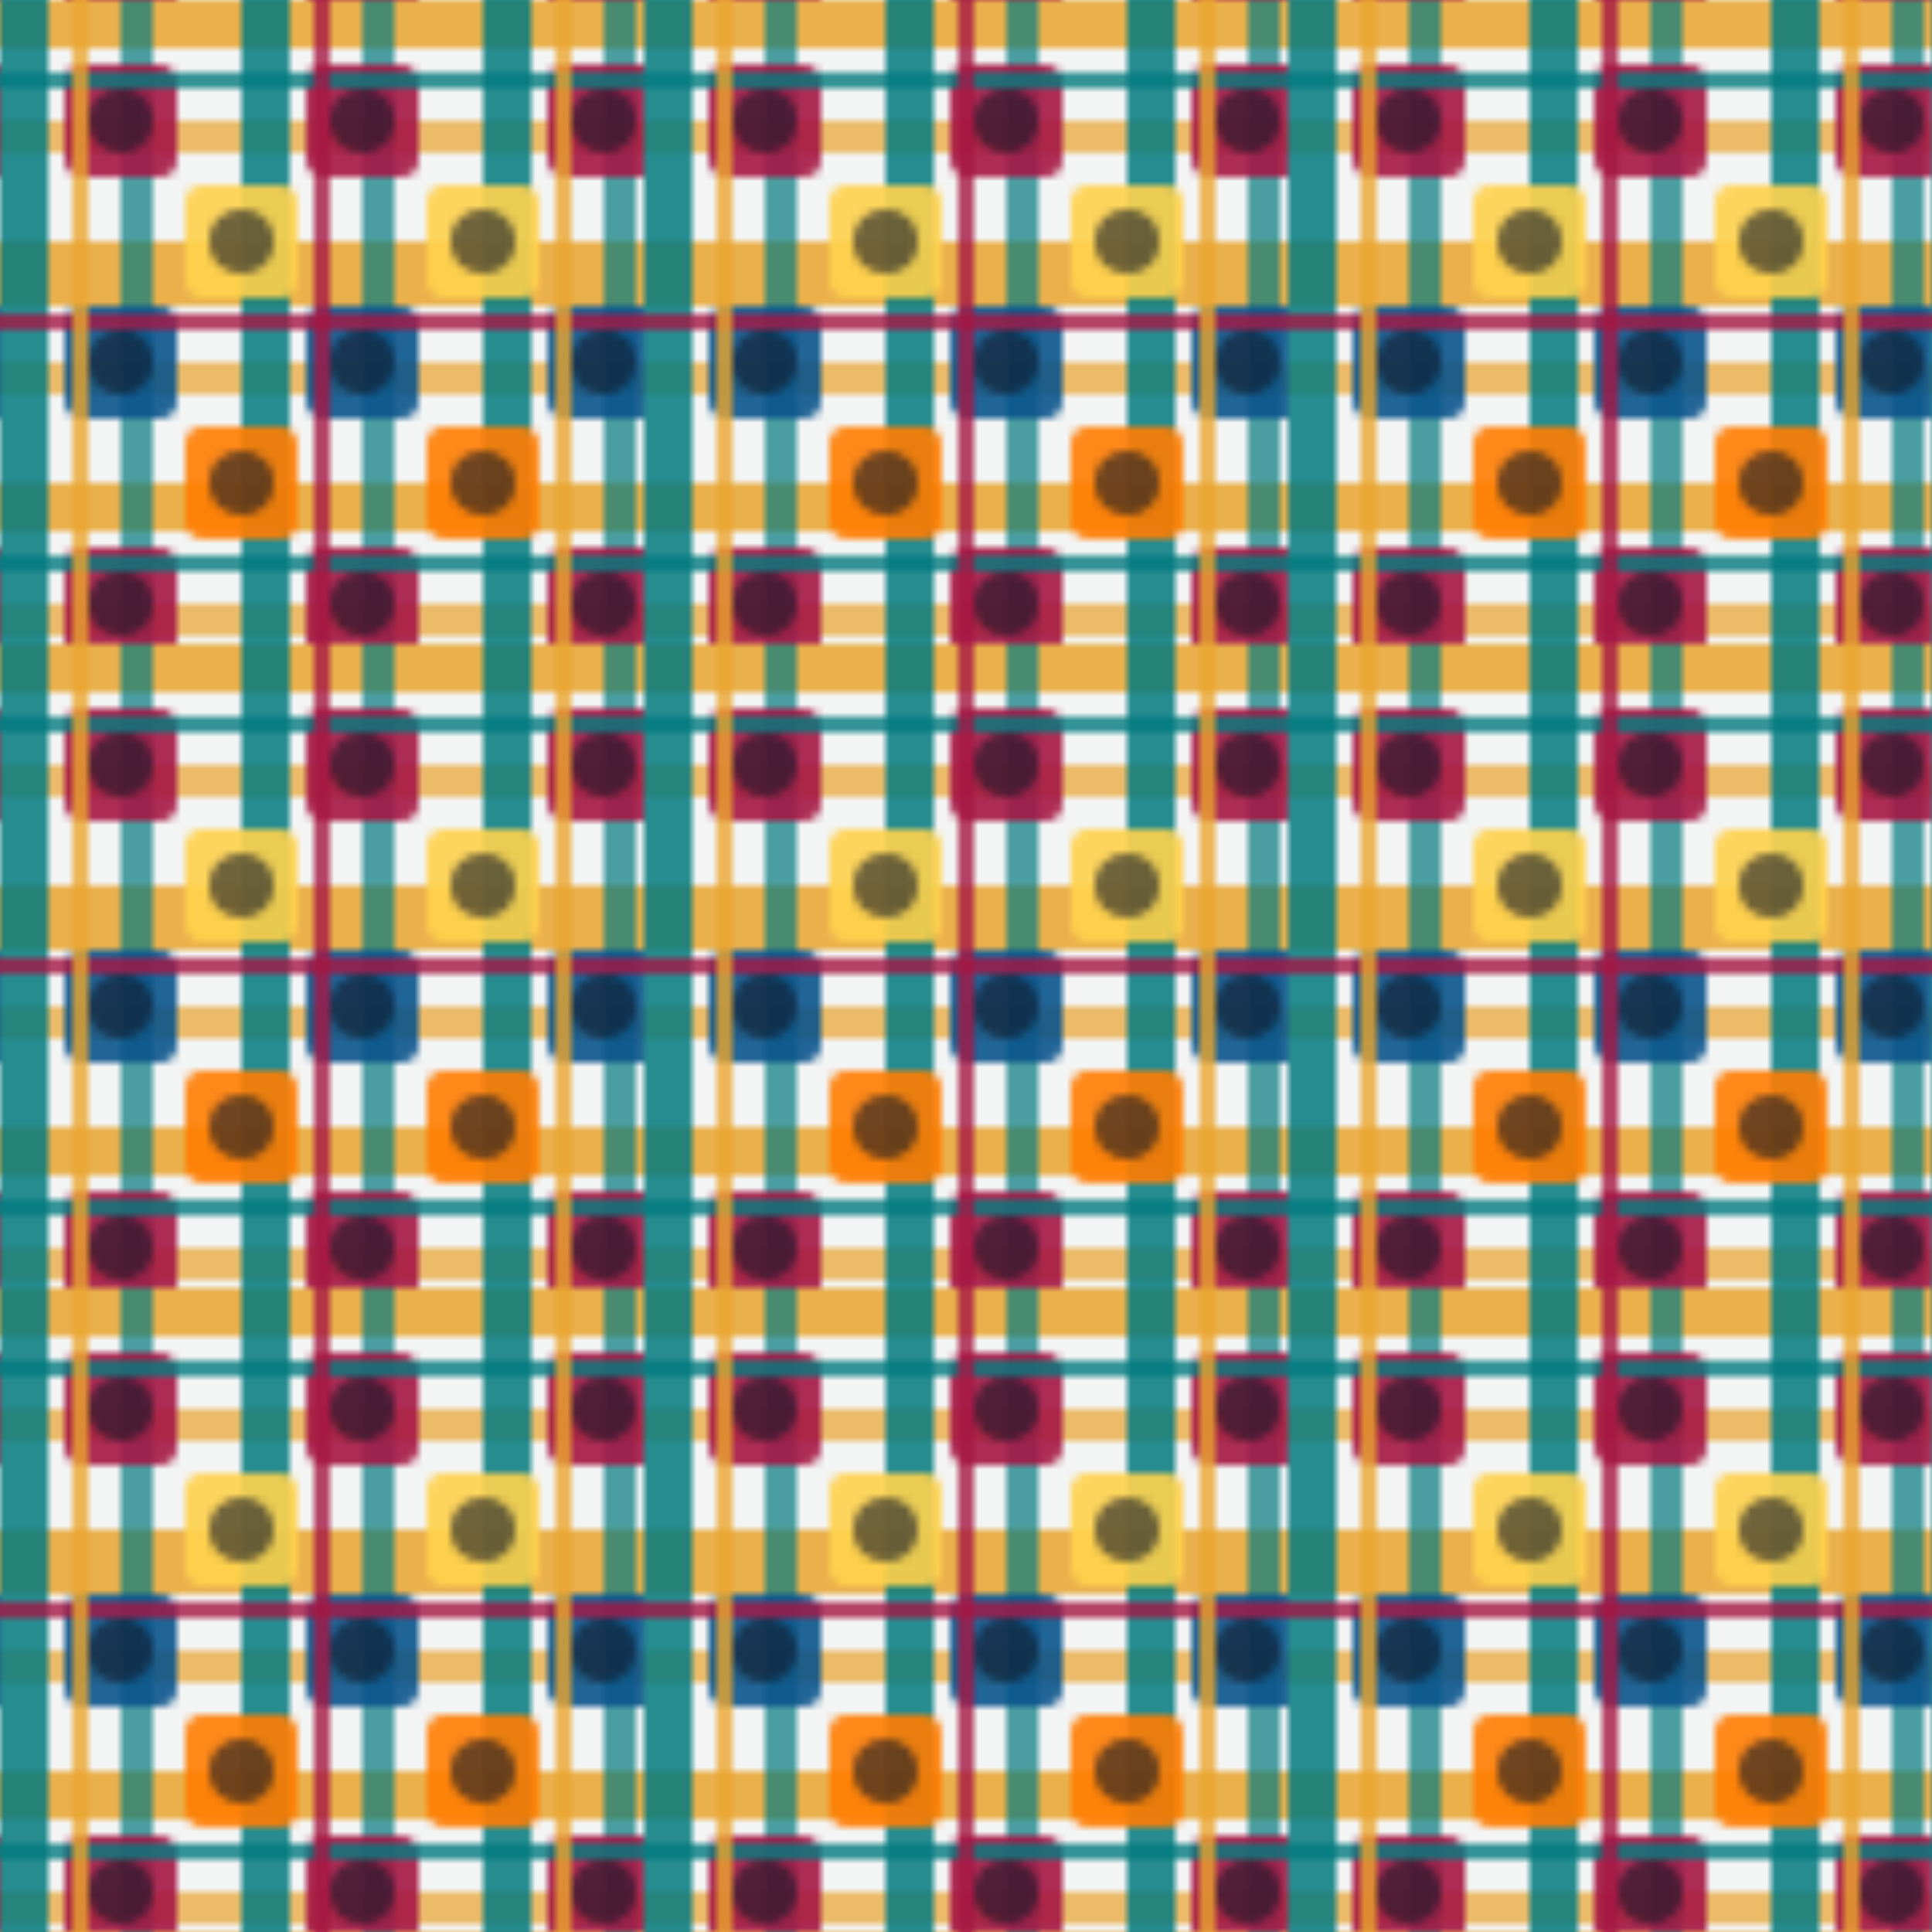 <svg width="240" height="240" viewBox="0 0 240 240" xmlns="http://www.w3.org/2000/svg">
  <defs>
    <pattern id="kente-base" width="80" height="80" patternUnits="userSpaceOnUse">
      <!-- Background -->
      <rect width="80" height="80" fill="#111827" opacity="0.05"/>
      
      <!-- Horizontal stripes -->
      <rect x="0" y="0" width="80" height="6" fill="#E9A52F" opacity="0.85" />
      <rect x="0" y="15" width="80" height="4" fill="#E9A52F" opacity="0.7" />
      <rect x="0" y="30" width="80" height="8" fill="#E9A52F" opacity="0.85" />
      <rect x="0" y="45" width="80" height="4" fill="#E9A52F" opacity="0.7" />
      <rect x="0" y="60" width="80" height="6" fill="#E9A52F" opacity="0.85" />
      <rect x="0" y="75" width="80" height="4" fill="#E9A52F" opacity="0.7" />
      
      <!-- Vertical lines -->
      <rect x="0" y="0" width="6" height="80" fill="#037B7F" opacity="0.85" />
      <rect x="15" y="0" width="4" height="80" fill="#037B7F" opacity="0.7" />
      <rect x="30" y="0" width="6" height="80" fill="#037B7F" opacity="0.85" />
      <rect x="45" y="0" width="4" height="80" fill="#037B7F" opacity="0.7" />
      <rect x="60" y="0" width="6" height="80" fill="#037B7F" opacity="0.85" />
      <rect x="75" y="0" width="4" height="80" fill="#037B7F" opacity="0.7" />
      
      <!-- Diamond patterns -->
      <rect x="8" y="8" width="14" height="14" fill="#A51744" opacity="0.9" rx="2" />
      <rect x="38" y="8" width="14" height="14" fill="#A51744" opacity="0.9" rx="2" />
      <rect x="68" y="8" width="14" height="14" fill="#A51744" opacity="0.9" rx="2" />
      
      <rect x="23" y="23" width="14" height="14" fill="#FFD24C" opacity="0.9" rx="2" />
      <rect x="53" y="23" width="14" height="14" fill="#FFD24C" opacity="0.9" rx="2" />
      
      <rect x="8" y="38" width="14" height="14" fill="#0a558c" opacity="0.9" rx="2" />
      <rect x="38" y="38" width="14" height="14" fill="#0a558c" opacity="0.9" rx="2" />
      <rect x="68" y="38" width="14" height="14" fill="#0a558c" opacity="0.9" rx="2" />
      
      <rect x="23" y="53" width="14" height="14" fill="#FF7D00" opacity="0.9" rx="2" />
      <rect x="53" y="53" width="14" height="14" fill="#FF7D00" opacity="0.9" rx="2" />
      
      <rect x="8" y="68" width="14" height="14" fill="#A51744" opacity="0.9" rx="2" />
      <rect x="38" y="68" width="14" height="14" fill="#A51744" opacity="0.9" rx="2" />
      <rect x="68" y="68" width="14" height="14" fill="#A51744" opacity="0.9" rx="2" />
      
      <!-- Detail patterns inside diamonds -->
      <circle cx="15" cy="15" r="4" fill="#111827" opacity="0.6" />
      <circle cx="45" cy="15" r="4" fill="#111827" opacity="0.6" />
      <circle cx="75" cy="15" r="4" fill="#111827" opacity="0.6" />
      
      <circle cx="30" cy="30" r="4" fill="#111827" opacity="0.6" />
      <circle cx="60" cy="30" r="4" fill="#111827" opacity="0.6" />
      
      <circle cx="15" cy="45" r="4" fill="#111827" opacity="0.6" />
      <circle cx="45" cy="45" r="4" fill="#111827" opacity="0.6" />
      <circle cx="75" cy="45" r="4" fill="#111827" opacity="0.6" />
      
      <circle cx="30" cy="60" r="4" fill="#111827" opacity="0.6" />
      <circle cx="60" cy="60" r="4" fill="#111827" opacity="0.6" />
      
      <circle cx="15" cy="75" r="4" fill="#111827" opacity="0.6" />
      <circle cx="45" cy="75" r="4" fill="#111827" opacity="0.6" />
      <circle cx="75" cy="75" r="4" fill="#111827" opacity="0.6" />
      
      <!-- Accent lines -->
      <line x1="0" y1="10" x2="80" y2="10" stroke="#037B7F" stroke-width="2" opacity="0.8" />
      <line x1="0" y1="40" x2="80" y2="40" stroke="#A51744" stroke-width="2" opacity="0.8" />
      <line x1="0" y1="70" x2="80" y2="70" stroke="#037B7F" stroke-width="2" opacity="0.8" />
      
      <line x1="10" y1="0" x2="10" y2="80" stroke="#E9A52F" stroke-width="2" opacity="0.8" />
      <line x1="40" y1="0" x2="40" y2="80" stroke="#A51744" stroke-width="2" opacity="0.8" />
      <line x1="70" y1="0" x2="70" y2="80" stroke="#E9A52F" stroke-width="2" opacity="0.8" />
    </pattern>
  </defs>
  
  <rect width="240" height="240" fill="url(#kente-base)" />
</svg> 